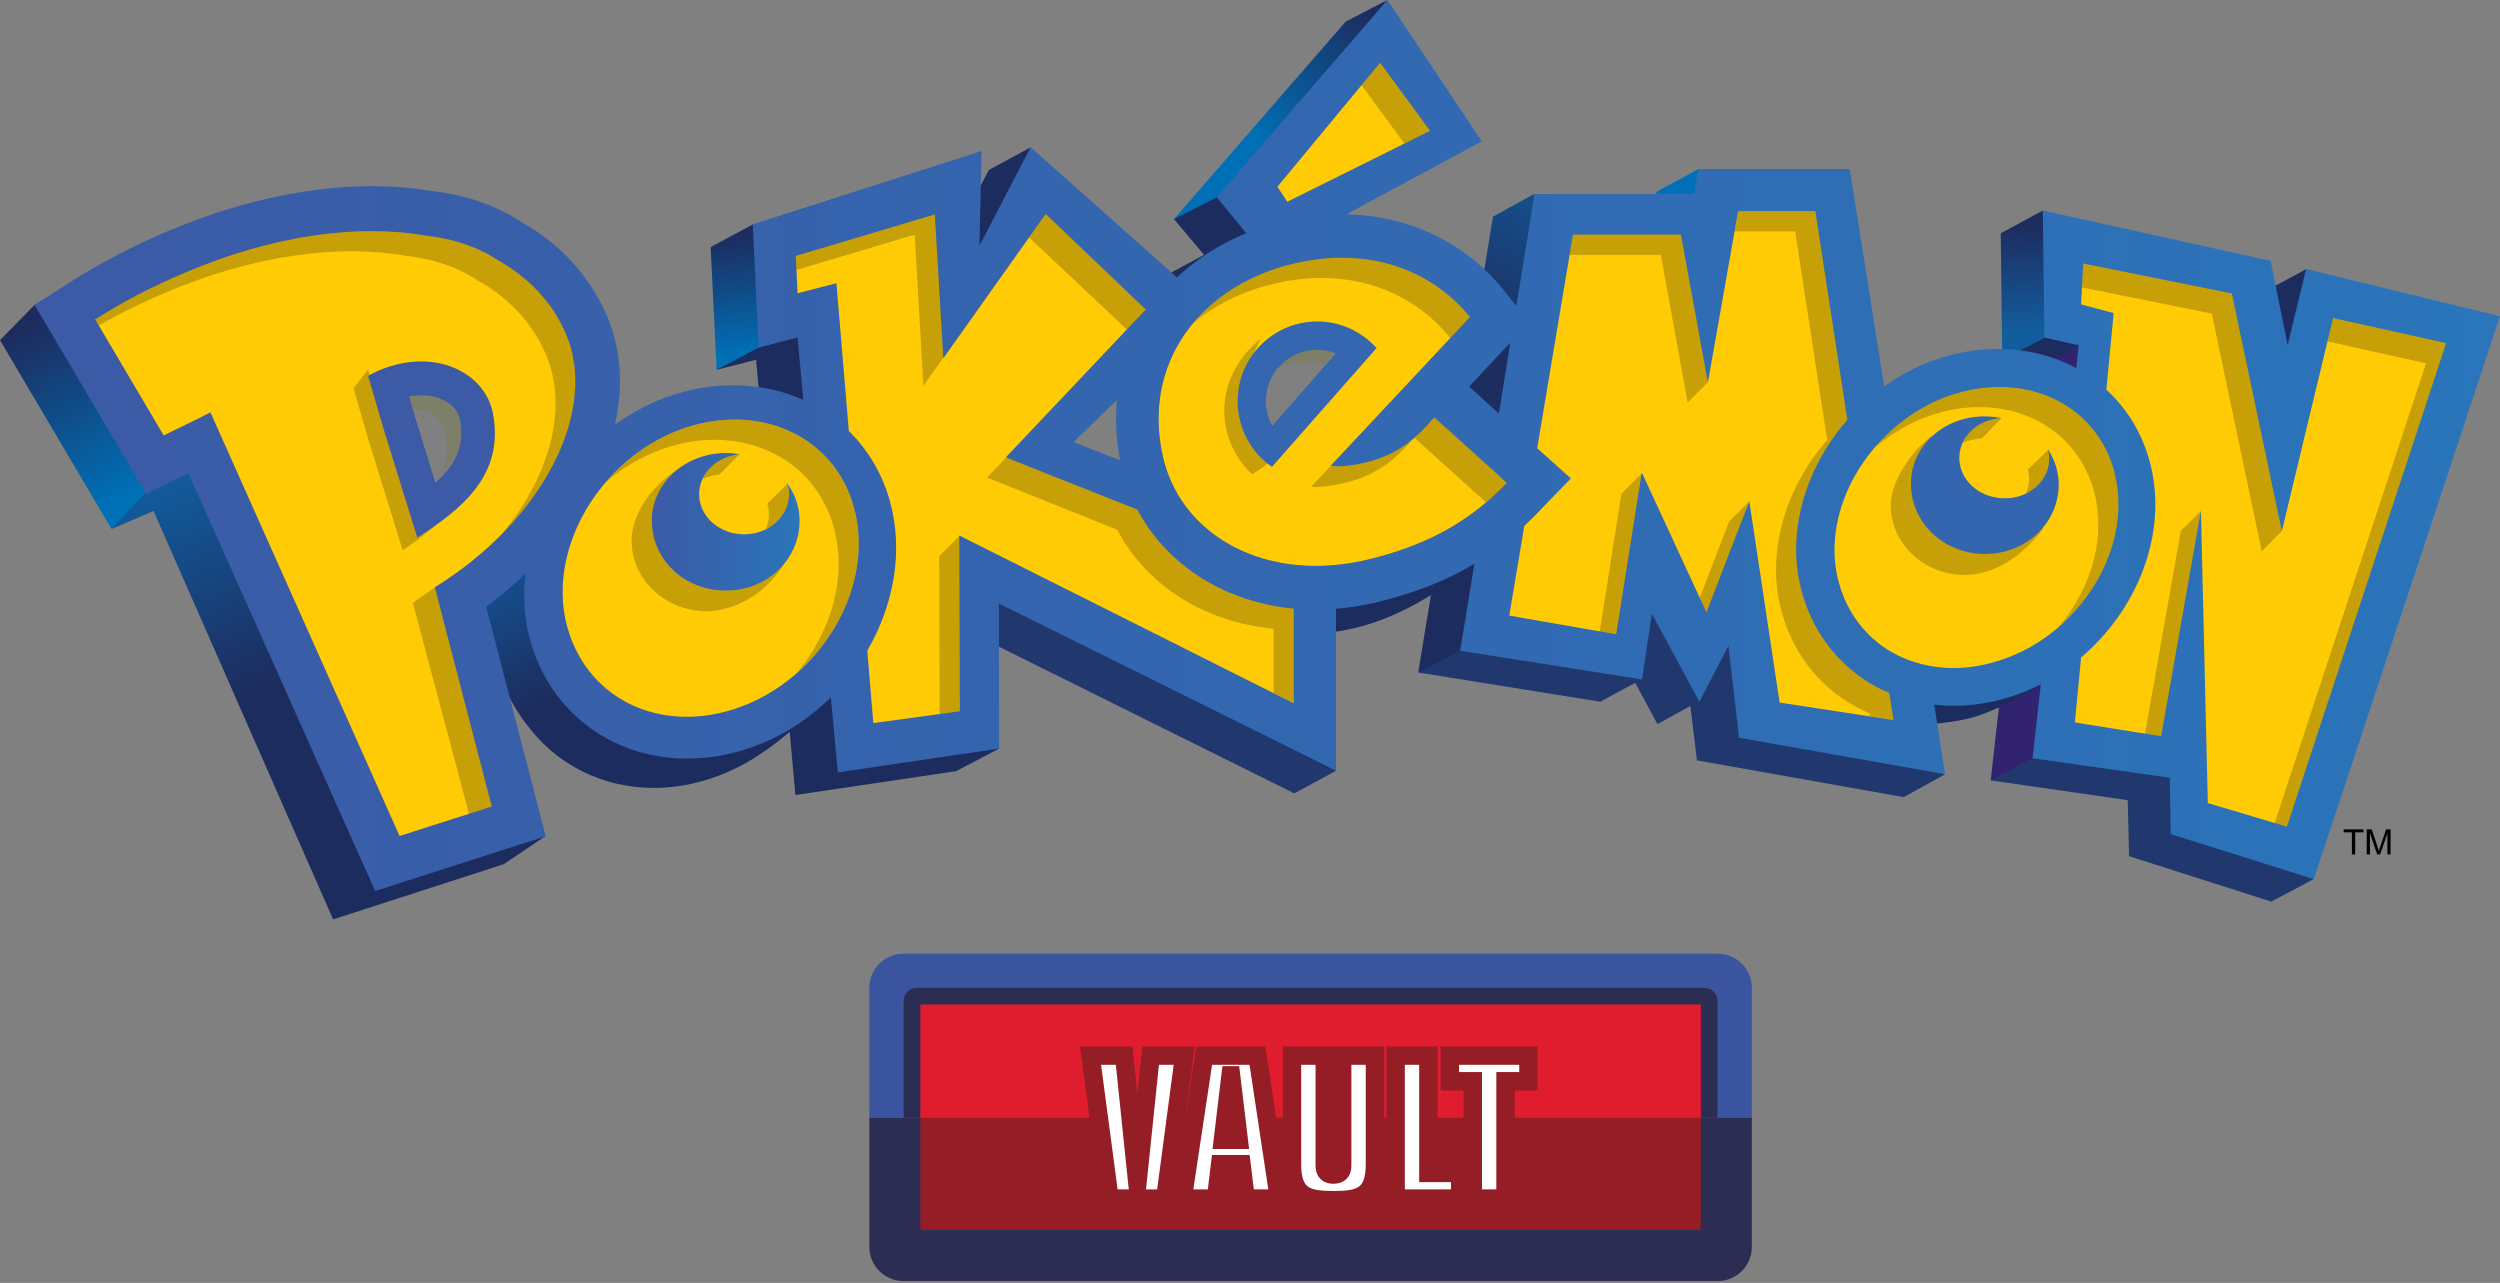 <svg width="949" height="487" viewBox="0 0 949 487" fill="none" xmlns="http://www.w3.org/2000/svg">
<rect x="0" y="0" width="949" height="487" fill="#808080" stroke="none"/>
<path fill-rule="evenodd" clip-rule="evenodd" d="M343 362C335.82 362 330 367.82 330 375V424.3H665V375C665 367.82 659.18 362 652 362H343Z" fill="#3A549F"/>
<path fill-rule="evenodd" clip-rule="evenodd" d="M330 424.3V473.3C330 480.48 335.82 486.3 343 486.3H652C659.18 486.3 665 480.48 665 473.3V424.3H330Z" fill="#2B2D53"/>
<path fill-rule="evenodd" clip-rule="evenodd" d="M348.039 375C345.277 375 343.039 377.239 343.039 380V424.3H651.961V380C651.961 377.239 649.722 375 646.961 375H348.039Z" fill="#2B2D53"/>
<path fill-rule="evenodd" clip-rule="evenodd" d="M349.358 424.3V466.9H645.642V424.3H349.358Z" fill="#941D26"/>
<path fill-rule="evenodd" clip-rule="evenodd" d="M645.642 381.3H349.358V424.3H645.642V381.3Z" fill="#E01C2F"/>
<mask id="path-6-outside-1_3_228" maskUnits="userSpaceOnUse" x="409" y="397" width="175" height="63" fill="black">
<rect fill="white" x="409" y="397" width="175" height="63"/>
<path d="M421.175 455L413.975 400.7H426.725L431.675 448.4H431.825L436.775 400.7H449.525L442.325 455H421.175ZM470.217 432.65L467.292 408.2H467.142L464.217 432.65H470.217ZM448.917 455L457.092 400.7H477.342L485.517 455H472.842L471.267 441.95H463.167L461.592 455H448.917ZM521.932 400.7V442.025C521.932 454.1 516.157 455.6 506.182 455.6C496.207 455.6 490.432 454.1 490.432 442.025V400.7H502.882V442.4C502.882 444.5 503.707 445.85 506.182 445.85C508.657 445.85 509.482 444.5 509.482 442.4V400.7H521.932ZM529.771 455V400.7H542.221V445.25H554.296V455H529.771ZM559.054 455V410.45H550.354V400.7H580.204V410.45H571.504V455H559.054Z"/>
</mask>
<path d="M421.175 455L413.975 400.7H426.725L431.675 448.4H431.825L436.775 400.7H449.525L442.325 455H421.175ZM470.217 432.65L467.292 408.2H467.142L464.217 432.65H470.217ZM448.917 455L457.092 400.7H477.342L485.517 455H472.842L471.267 441.95H463.167L461.592 455H448.917ZM521.932 400.7V442.025C521.932 454.1 516.157 455.6 506.182 455.6C496.207 455.6 490.432 454.1 490.432 442.025V400.7H502.882V442.4C502.882 444.5 503.707 445.85 506.182 445.85C508.657 445.85 509.482 444.5 509.482 442.4V400.7H521.932ZM529.771 455V400.7H542.221V445.25H554.296V455H529.771ZM559.054 455V410.45H550.354V400.7H580.204V410.45H571.504V455H559.054Z" fill="white"/>
<path d="M421.175 455L417.705 455.46L418.108 458.5H421.175V455ZM413.975 400.7V397.2H409.98L410.505 401.16L413.975 400.7ZM426.725 400.7L430.206 400.339L429.881 397.2H426.725V400.7ZM431.675 448.4L428.194 448.761L428.519 451.9H431.675V448.4ZM431.825 448.4V451.9H434.981L435.306 448.761L431.825 448.4ZM436.775 400.7V397.2H433.619L433.294 400.339L436.775 400.7ZM449.525 400.7L452.995 401.16L453.52 397.2H449.525V400.7ZM442.325 455V458.5H445.392L445.795 455.46L442.325 455ZM424.645 454.54L417.445 400.24L410.505 401.16L417.705 455.46L424.645 454.54ZM413.975 404.2H426.725V397.2H413.975V404.2ZM423.244 401.061L428.194 448.761L435.156 448.039L430.206 400.339L423.244 401.061ZM431.675 451.9H431.825V444.9H431.675V451.9ZM435.306 448.761L440.256 401.061L433.294 400.339L428.344 448.039L435.306 448.761ZM436.775 404.2H449.525V397.2H436.775V404.2ZM446.055 400.24L438.855 454.54L445.795 455.46L452.995 401.16L446.055 400.24ZM442.325 451.5H421.175V458.5H442.325V451.5ZM470.217 432.65V436.15H474.16L473.692 432.234L470.217 432.65ZM467.292 408.2L470.767 407.784L470.398 404.7H467.292V408.2ZM467.142 408.2V404.7H464.036L463.667 407.784L467.142 408.2ZM464.217 432.65L460.742 432.234L460.273 436.15H464.217V432.65ZM448.917 455L445.456 454.479L444.85 458.5H448.917V455ZM457.092 400.7V397.2H454.079L453.631 400.179L457.092 400.7ZM477.342 400.7L480.803 400.179L480.354 397.2H477.342V400.7ZM485.517 455V458.5H489.583L488.978 454.479L485.517 455ZM472.842 455L469.367 455.419L469.739 458.5H472.842V455ZM471.267 441.95L474.742 441.531L474.37 438.45H471.267V441.95ZM463.167 441.95V438.45H460.064L459.692 441.531L463.167 441.95ZM461.592 455V458.5H464.695L465.067 455.419L461.592 455ZM473.692 432.234L470.767 407.784L463.817 408.616L466.742 433.066L473.692 432.234ZM467.292 404.7H467.142V411.7H467.292V404.7ZM463.667 407.784L460.742 432.234L467.692 433.066L470.617 408.616L463.667 407.784ZM464.217 436.15H470.217V429.15H464.217V436.15ZM452.378 455.521L460.553 401.221L453.631 400.179L445.456 454.479L452.378 455.521ZM457.092 404.2H477.342V397.2H457.092V404.2ZM473.881 401.221L482.056 455.521L488.978 454.479L480.803 400.179L473.881 401.221ZM485.517 451.5H472.842V458.5H485.517V451.5ZM476.317 454.581L474.742 441.531L467.792 442.369L469.367 455.419L476.317 454.581ZM471.267 438.45H463.167V445.45H471.267V438.45ZM459.692 441.531L458.117 454.581L465.067 455.419L466.642 442.369L459.692 441.531ZM461.592 451.5H448.917V458.5H461.592V451.5ZM521.932 400.7H525.432V397.2H521.932V400.7ZM490.432 400.7V397.2H486.932V400.7H490.432ZM502.882 400.7H506.382V397.2H502.882V400.7ZM509.482 400.7V397.2H505.982V400.7H509.482ZM518.432 400.7V442.025H525.432V400.7H518.432ZM518.432 442.025C518.432 447.607 517.097 449.558 515.789 450.474C514.117 451.645 511.269 452.1 506.182 452.1V459.1C511.069 459.1 516.096 458.805 519.805 456.207C523.879 453.354 525.432 448.518 525.432 442.025H518.432ZM506.182 452.1C501.094 452.1 498.246 451.645 496.574 450.474C495.266 449.558 493.932 447.607 493.932 442.025H486.932C486.932 448.518 488.484 453.354 492.558 456.207C496.267 458.805 501.294 459.1 506.182 459.1V452.1ZM493.932 442.025V400.7H486.932V442.025H493.932ZM490.432 404.2H502.882V397.2H490.432V404.2ZM499.382 400.7V442.4H506.382V400.7H499.382ZM499.382 442.4C499.382 443.806 499.64 445.671 500.949 447.194C502.351 448.826 504.322 449.35 506.182 449.35V442.35C506.03 442.35 505.931 442.34 505.876 442.331C505.822 442.322 505.817 442.317 505.85 442.329C505.884 442.342 505.949 442.371 506.029 442.426C506.111 442.481 506.189 442.551 506.258 442.631C506.326 442.71 506.37 442.783 506.397 442.835C506.422 442.886 506.428 442.91 506.424 442.897C506.42 442.883 506.409 442.837 506.399 442.751C506.389 442.665 506.382 442.55 506.382 442.4H499.382ZM506.182 449.35C508.041 449.35 510.012 448.825 511.414 447.194C512.723 445.671 512.982 443.806 512.982 442.4H505.982C505.982 442.55 505.974 442.665 505.964 442.751C505.954 442.837 505.943 442.883 505.939 442.897C505.936 442.91 505.941 442.886 505.967 442.835C505.993 442.783 506.037 442.71 506.105 442.631C506.174 442.551 506.253 442.481 506.334 442.426C506.414 442.371 506.479 442.342 506.513 442.329C506.546 442.317 506.542 442.322 506.487 442.331C506.432 442.34 506.334 442.35 506.182 442.35V449.35ZM512.982 442.4V400.7H505.982V442.4H512.982ZM509.482 404.2H521.932V397.2H509.482V404.2ZM529.771 455H526.271V458.5H529.771V455ZM529.771 400.7V397.2H526.271V400.7H529.771ZM542.221 400.7H545.721V397.2H542.221V400.7ZM542.221 445.25H538.721V448.75H542.221V445.25ZM554.296 445.25H557.796V441.75H554.296V445.25ZM554.296 455V458.5H557.796V455H554.296ZM533.271 455V400.7H526.271V455H533.271ZM529.771 404.2H542.221V397.2H529.771V404.2ZM538.721 400.7V445.25H545.721V400.7H538.721ZM542.221 448.75H554.296V441.75H542.221V448.75ZM550.796 445.25V455H557.796V445.25H550.796ZM554.296 451.5H529.771V458.5H554.296V451.5ZM559.054 455H555.554V458.5H559.054V455ZM559.054 410.45H562.554V406.95H559.054V410.45ZM550.354 410.45H546.854V413.95H550.354V410.45ZM550.354 400.7V397.2H546.854V400.7H550.354ZM580.204 400.7H583.704V397.2H580.204V400.7ZM580.204 410.45V413.95H583.704V410.45H580.204ZM571.504 410.45V406.95H568.004V410.45H571.504ZM571.504 455V458.5H575.004V455H571.504ZM562.554 455V410.45H555.554V455H562.554ZM559.054 406.95H550.354V413.95H559.054V406.95ZM553.854 410.45V400.7H546.854V410.45H553.854ZM550.354 404.2H580.204V397.2H550.354V404.2ZM576.704 400.7V410.45H583.704V400.7H576.704ZM580.204 406.95H571.504V413.95H580.204V406.95ZM568.004 410.45V455H575.004V410.45H568.004ZM571.504 451.5H559.054V458.5H571.504V451.5Z" fill="#941D26" mask="url(#path-6-outside-1_3_228)"/>
<g clip-path="url(#clip0_3_228)">
<path d="M0 129.115L42.352 200.816L59.26 184.644L13.164 115.705L0 129.115Z" fill="url(#paint0_linear_3_228)"/>
<path d="M628.835 72.764L627.198 82.215L647.455 75.66L644.93 64.083L628.835 72.764Z" fill="#0071B9"/>
<path d="M510.807 8.215L445.627 83.176L464.595 77.705L526.652 0L510.807 8.215Z" fill="url(#paint1_linear_3_228)"/>
<path d="M859.502 110.707L875.501 102.156L870.93 142.335L859.502 110.707Z" fill="#1D2C5E"/>
<path d="M760.062 136.472L774.283 139.393L792.434 130.556L776.681 124.661L760.062 136.472Z" fill="#1D2C5E"/>
<path d="M269.758 93.811L272.034 140.371L291.882 132.329L285.941 85.104L269.758 93.811Z" fill="url(#paint2_linear_3_228)"/>
<path d="M775.452 79.916L759.478 88.562L760.062 136.472L776.142 128.208L781.189 105.017L775.452 79.916Z" fill="url(#paint3_linear_3_228)"/>
<path d="M773.258 139.527L755.667 296.237L783.788 290.674L789.296 131.075L773.258 139.527Z" fill="#312370"/>
<path d="M807.694 303.749L808.194 325.001L862.175 342.254L878.241 333.714L825.274 292.56L771.621 287.835L755.667 296.237L807.694 303.749Z" fill="#21386E"/>
<path d="M607.441 266.371L620.707 259.205L629.163 274.873L641.665 267.982L644.155 288.636L722.633 302.594L738.316 293.945L630.1 227.817L553.333 241.013L538.358 255.285L607.441 266.371Z" fill="#21386E"/>
<path d="M582.45 73.562L566.74 82.233L538.358 255.285L554.255 247.003L581.5 149.837L582.45 73.562Z" fill="url(#paint4_linear_3_228)"/>
<path d="M457.083 96.756L444.567 103.442L445.62 107.627L475.407 88.65L462.391 74.643L445.627 83.176L457.083 96.756Z" fill="#1D2C5E"/>
<path d="M491.304 301.171L363.324 237.594L379.39 225.412L507.229 292.546L491.304 301.171Z" fill="#21386E"/>
<path d="M375.351 64.552L355.956 101.436L376.449 95.213L391.237 55.91L375.351 64.552Z" fill="#1D2C5E"/>
<path d="M199.447 216.925L183.085 228.188C183.085 228.188 186.557 246.498 191.033 259.233C195.534 272.015 206.247 282.283 206.247 282.283C213.129 289.029 221.563 293.938 230.973 296.693C249.072 301.916 269.498 298.512 287.033 287.298C291.618 284.388 297.841 279.729 301.665 276.052C284.43 286.542 199.447 216.925 199.447 216.925Z" fill="url(#paint5_linear_3_228)"/>
<path d="M287.008 136.575L301.94 301.782L362.951 292.73L379.274 284.151L303.56 126.671L287.983 131.934L272.033 140.371L287.008 136.575Z" fill="#1D2C5E"/>
<path d="M58.285 193.957L126.452 349L191.213 328.049L207.026 317.39L72.608 176.344L55.788 186.452L42.352 200.816L58.285 193.957Z" fill="url(#paint6_linear_3_228)"/>
<path d="M733.864 267.106L734.779 274.717C740.358 274.089 746.218 273.365 751.233 271.574C757.079 269.568 769.778 263.896 774.607 259.717C772.797 260.378 743.041 268.113 733.864 267.106Z" fill="#1D2C5E"/>
<path d="M504.743 227.517L507.173 239.773C520.281 237.816 531.533 232.953 542.595 226.285C549.536 222.138 557.157 215.883 559.562 214.216C557.865 215.304 504.743 227.517 504.743 227.517Z" fill="#1D2C5E"/>
<path d="M144.173 334.3L139.112 323.023L74.481 178.36L73.154 175.394L70.216 176.753L68.255 177.657L56.749 183.323C55.052 180.469 52.234 175.687 50.276 172.37L24.261 128.278L17.457 116.768L28.713 109.616C39.359 102.806 51.382 96.516 64.462 90.914C90.505 79.789 117.087 73.905 141.327 73.905C149.301 73.905 157.017 74.551 164.265 75.816C176.348 77.197 187.522 81.173 196.753 87.34C210.509 95.054 221.338 107.02 227.455 121.176C232.477 132.81 233.456 146.436 230.266 160.57L228.392 168.874L235.27 163.873C239.905 160.5 244.941 157.618 250.237 155.304C259.394 151.423 268.867 149.441 278.358 149.441C287.342 149.441 295.837 151.225 303.609 154.732L308.621 156.985L308.117 151.5L305.937 127.798L305.585 124.04L301.936 124.99L290.987 127.837L289.068 87.478L369.272 61.78L368.624 93.147L374.664 94.701L392.181 61.035L444.644 107.698L446.831 109.651L448.966 107.638C456.154 100.864 464.673 95.428 474.283 91.483L478.298 89.837L475.548 86.471L466.088 74.908L526.321 5.28L557.865 52.484L509.578 78.514L498.855 84.299L511.029 84.557C533.921 85.041 554.192 94.754 568.099 111.901L573.128 118.12L576.368 122.115L570.987 127.844L567.398 131.665L555.333 144.571L553.089 146.969L555.516 149.166L566.824 159.376L571.198 163.322L572.135 157.501L576.474 130.563L577.583 123.648L577.618 123.687L578.759 116.623L585.236 76.854H643.056H645.768L646.225 74.173L647.356 67.364H699.425L712.04 147.259L712.86 152.433L717.086 149.356C722.196 145.634 727.842 142.572 733.871 140.258C741.897 137.221 750.159 135.67 758.407 135.67C768.226 135.67 777.759 137.945 786.003 142.243C786.222 142.402 786.532 142.607 786.954 142.777L790.867 144.352L791.328 140.142L792.272 131.436L792.582 128.582L789.782 127.957L779.224 125.59L778.71 83.942L859.206 101.711L865.253 131.679L871.504 131.803L877.741 106.013L944.866 122.383L876.269 329.716L827.183 314.257L826.834 295.16L826.785 292.423L824.077 292.041L775.096 285.108L777.868 260.141L778.527 254.201L773.226 256.924C770.715 258.206 768.285 259.283 765.989 260.131C757.981 263.168 749.779 264.704 741.612 264.704C739.249 264.704 736.875 264.574 734.565 264.312L730.381 263.843L731.036 268.01L734.484 289.968L663.024 277.327L659.281 244.742L658.076 234.298L653.262 243.633L645.035 259.544L629.888 231.501L625.334 223.078L623.898 232.543L620.598 254.25L557.967 244.364L562.824 214.573L563.933 207.742L558.013 211.292C547.761 217.455 535.988 222.092 522.031 225.472C517.154 226.666 512.058 227.492 506.87 227.923L503.933 228.171V231.127V287.347L380.591 226.214L375.956 223.922L375.96 229.103L376.044 281.389L320.898 289.537L318.58 264.429L317.953 257.711L313.146 262.437C305.86 269.589 297.651 275.134 288.751 278.92C279.647 282.802 270.255 284.766 260.841 284.766C251.442 284.766 242.609 282.795 234.587 278.941C219.725 271.772 209.005 258.764 204.405 242.351C202.215 234.641 201.62 226.5 202.637 218.144L203.726 209.243L197.253 215.424C192.689 219.768 187.772 223.918 182.63 227.729L180.887 229.018L181.437 231.12L200.014 302.633L203.296 315.323L190.857 319.29L155.879 330.521L144.173 334.3ZM159.873 142.321C158.07 142.321 156.207 142.487 154.33 142.826L151.949 143.285L148.434 143.963L149.494 147.396L150.185 149.628L160.186 182.45L161.187 185.604L162.673 190.337L166.371 187.038L168.825 184.845C178.521 176.107 181.919 167.235 179.873 156.046C178.584 149.332 173.4 145.987 170.421 144.588C167.307 143.084 163.743 142.321 159.873 142.321ZM428.001 143.398L421.75 149.501L405.286 165.547L401.7 169.04L406.367 170.848L424.025 177.682L429.448 179.777L428.328 174.062C426.87 166.68 426.49 159.292 427.173 152.104L428.001 143.398ZM499.901 125.149C493.072 125.149 486.465 128.094 481.771 133.223C474.65 141.021 473.266 152.525 478.33 161.842L479.672 164.367L481.831 168.404L484.87 164.992L486.824 162.82L510.976 135.165L512.875 132.976L515.921 129.465L511.575 127.851L508.867 126.848C506.025 125.732 502.982 125.149 499.901 125.149Z" fill="#FFCB05"/>
<path d="M536.851 166.112C536.617 166.317 536.401 166.578 536.216 166.846C536.461 166.624 536.699 166.43 536.951 166.225L536.851 166.112Z" fill="#7D7F68"/>
<path d="M557.671 146.768L569.733 133.862L565.606 138.256L565.725 137.701L562.077 141.562L550.025 154.428L561.316 164.614L563.362 151.928L568.983 156.975L557.671 146.768Z" fill="#7D7F68"/>
<path d="M557.671 146.768L568.983 156.975L573.315 130.041L569.733 133.862L557.671 146.768Z" fill="#7D7F68"/>
<path d="M474.297 179.046C475.262 180.024 474.371 179.321 475.453 180.063L482.831 174.846C481.735 174.069 480.651 173.236 479.654 172.303C468.948 162.52 471.73 140.516 478.675 128.472C460.394 143.264 461.345 166.034 474.297 179.046Z" fill="#C7A008"/>
<path d="M563.362 191.365C551.177 201.473 537.287 208.064 518.936 212.51C514.924 213.432 510.994 214.103 507.148 214.442C478.02 217.314 453.583 203.899 444.31 182.143C443.155 179.508 442.264 176.842 441.591 173.995C437.302 155.671 440.964 139.298 449.991 126.463C450.885 125.22 451.825 124.029 452.811 122.818C452.35 123.213 451.878 123.553 451.494 123.923C448.025 127.021 444.954 130.415 442.345 134.123C433.308 146.958 429.645 163.343 433.974 181.638C434.636 184.485 435.513 187.19 436.643 189.765C445.919 211.571 470.364 224.978 499.467 222.127C503.345 221.753 507.261 221.11 511.276 220.139C529.649 215.692 543.528 209.13 555.713 199.022C558.689 196.567 561.559 193.89 564.345 190.962L564.088 190.715C563.81 190.955 563.602 191.163 563.362 191.365Z" fill="#C7A008"/>
<path d="M358.084 135.974L390.628 90.109L389.307 88.887L357.908 133.12L358.084 135.974Z" fill="#C7A008"/>
<path d="M573.315 130.041L568.983 156.975L563.362 151.928L561.316 164.614L550.025 154.428L562.077 141.562L565.725 137.701L565.606 138.256L569.733 133.862L573.315 130.041Z" fill="#C7A008"/>
<path d="M533.1 54.493L544.496 49.591L523.665 22.781L516.84 32.342L533.1 54.493Z" fill="#C7A008"/>
<path d="M217.591 120.914C164.99 56.651 70.209 91.193 36.144 121.253L37.475 123.56C45.307 119.053 53.566 114.977 62.254 111.322C96.091 96.827 128.35 92.578 154.213 97.116C163.356 98.169 173.041 100.888 181.468 106.546C193.136 113.098 201.979 122.419 207.149 134.364C216.323 155.52 208.24 183.651 186.635 207.202C213.734 182.263 232.276 158.402 217.591 120.914Z" fill="#C7A008"/>
<path d="M324.905 195.783C324.659 194.618 324.412 193.434 324.035 192.294C321.074 181.61 314.71 173.08 306.367 167.404C292.864 158.207 274.016 156.318 255.231 164.272C245.349 168.556 236.756 175.15 229.963 183.026C235.185 178.519 241.155 174.765 247.603 171.968C266.346 163.989 285.194 165.875 298.742 175.062C307.085 180.744 313.396 189.27 316.421 199.94C316.756 201.084 317.017 202.285 317.277 203.49C318.08 207.551 318.453 211.659 318.298 215.865C317.908 228.163 313.361 240.546 305.8 251.121C304.581 252.795 303.299 254.356 301.972 255.903C306.275 252.177 310.117 248.055 313.4 243.439C320.993 232.932 325.529 220.524 325.93 208.152C326.099 204.023 325.758 199.848 324.905 195.783Z" fill="#C7A008"/>
<path d="M273.111 180.098C273.037 180.215 280.743 172.441 280.654 172.441C271.015 172.074 266.941 181.189 266.606 181.906C268.585 180.946 270.769 180.321 273.111 180.098Z" fill="#C7A008"/>
<path d="M291.266 191.241C291.657 192.551 291.861 193.855 291.861 195.282C291.861 197.295 291.414 199.227 290.6 201.007C292.143 200.198 303.289 194.777 298.968 183.291C299.2 183.644 290.987 191.206 291.266 191.241Z" fill="#C7A008"/>
<path d="M247.42 197.634C247.42 192.908 255.488 181.444 258.003 177.619C245.261 185.742 239.774 196.705 239.774 205.34C239.774 220.136 252.738 232.034 268.237 232.034C275.569 232.034 288.998 228.146 297.781 213.891C293.178 216.929 281.479 224.197 275.34 224.197C259.845 224.194 247.42 212.51 247.42 197.634Z" fill="#C7A008"/>
<path d="M356.495 211.175L356.696 271.058L366.173 271.602L364.3 203.338L356.495 211.175Z" fill="#C7A008"/>
<path d="M302.099 97.166L302.292 102.485L347.205 89.074L350.533 146.432L358.027 135.9L356.428 78.341L302.099 97.166Z" fill="#C7A008"/>
<path d="M437.865 117.704L395.678 78.874L390.628 90.109L427.758 125.092L437.865 117.704Z" fill="#C7A008"/>
<path d="M431.452 190.065L381.922 173.642L374.706 181.285L424.049 201.088C429.645 211.662 438.126 220.722 448.804 227.344C459.14 233.684 470.952 237.481 483.461 238.685V263.126L491.11 266.954L493.53 230.237L431.452 190.065Z" fill="#C7A008"/>
<path d="M510.987 183.157C523.151 180.215 530.167 173.85 536.206 166.846C531.674 170.576 508.952 175.542 505.134 176.838L497.65 184.831C501.07 185.134 506.789 184.209 510.987 183.157Z" fill="#C7A008"/>
<path d="M488.863 98.692C466.433 101.637 454.745 120.522 452.811 122.821C461.095 115.804 471.477 110.594 483.169 107.818C510.924 101.086 535.396 109.573 550.522 128.328L559.883 120.381C544.901 101.951 516.611 91.981 488.863 98.692Z" fill="#C7A008"/>
<path d="M564.091 190.715C566.796 188.433 571.603 186.127 574.16 183.439L544.127 156.526C541.827 159.285 539.742 163.83 536.935 166.221L564.091 190.715Z" fill="#C7A008"/>
<path d="M718.217 262.836C686.708 236.863 688.592 181.168 704.059 163.498L690.177 76.207L659.812 80.138L658.46 87.827H681.436L693.603 167.026C678.122 184.753 670.642 208.501 675.815 230.244C679.819 247.045 690.11 260.643 704.922 268.508C706.412 269.328 707.951 270.041 709.525 270.716L709.722 271.878L718.756 273.308C718.756 273.305 719.696 263.592 718.217 262.836Z" fill="#C7A008"/>
<path d="M597.111 89.053L595.805 96.746H630.438L640.64 152.835L648.324 145.051L640.246 85.839L597.111 89.053Z" fill="#C7A008"/>
<path d="M656.4 197.941L645.218 226.91L647.987 234.447L663.979 190.33L656.4 197.941Z" fill="#C7A008"/>
<path d="M623.193 179.695L615.494 187.405L607.243 239.727L615.146 242.754L623.193 179.695Z" fill="#C7A008"/>
<path d="M778.738 162.983C783.27 166.228 787.137 170.336 790.046 175.221C792.342 178.968 794.079 183.164 795.188 187.769C798.96 203.497 794.448 220.506 784.478 234.154C783.475 235.538 782.369 236.877 781.312 238.191C785.362 234.698 834.554 198.308 786.493 150.515C733.631 133.039 713.621 167.627 711.751 169.82C717.336 165.059 723.781 161.121 730.761 158.444C748.652 151.649 766.253 154.004 778.738 162.983Z" fill="#C7A008"/>
<path d="M752.089 166.43C752.237 166.765 759.678 158.652 759.83 158.652C750.423 159.041 745.905 163.594 746.37 165.695C745.806 166.511 745.348 167.32 744.989 168.213C746.996 167.21 750.708 166.44 752.089 166.43Z" fill="#C7A008"/>
<path d="M769.775 178.286C770.113 179.551 770.275 180.875 770.247 182.298C770.163 184.121 769.691 185.791 769.001 187.349C770.43 186.703 781.83 183.153 777.477 170.573C777.59 170.929 769.652 178.293 769.775 178.286Z" fill="#C7A008"/>
<path d="M744.803 218.232C755.442 218.687 767.208 212.132 775.646 200.548C753.994 205.001 731.233 168.842 733.516 165.303C725.335 171.251 718.094 182.722 717.763 190.74C717.199 205.605 729.268 217.61 744.803 218.232Z" fill="#C7A008"/>
<path d="M863.453 312.445L868.528 315.85L930.469 129.419L884.112 118.675L883.531 129.596L920.925 137.917L863.453 312.445Z" fill="#C7A008"/>
<path d="M789.895 98.692L790.3 109.104L839.587 119.032L858.562 209.282L866.243 201.519L848.166 110.34L789.895 98.692Z" fill="#C7A008"/>
<path d="M827.824 201.537L814.254 278.503L822.069 281.043L835.54 193.957L827.824 201.537Z" fill="#C7A008"/>
<path d="M188.22 306.744L165.166 222.922L156.728 228.842L178.094 309.146L188.22 306.744Z" fill="#C7A008"/>
<path d="M182.236 180.698C176.918 186.357 165.131 197.351 158.415 201.688L154.337 188.557L145.406 159.765L139.729 140.272L134.189 147.403L139.845 166.924L148.776 195.695L152.836 208.865C162.032 202.925 175.407 191.774 182.236 180.698Z" fill="#C7A008"/>
<path d="M508.885 131.136C501.609 128.328 491.304 129.172 485.74 135.278C484.447 136.695 481.933 140.308 481.137 141.922C486.522 137.627 496.111 136.698 502.398 138.973L508.885 131.136Z" fill="#7D7F68"/>
<path d="M175.583 157.144C174.766 152.835 170.558 149.413 168.494 148.463C164.803 146.676 158.418 146.397 153.756 147.248C154.594 150.151 155.555 153.556 155.964 154.951C157.855 155.216 160.961 155.781 162.592 156.526C164.638 157.515 168.216 159.846 169.047 164.183C170.16 169.972 169.868 175.383 167.462 179.777C174.059 173.285 177.26 166.225 175.583 157.144Z" fill="#7D7F68"/>
<path d="M187.135 157.024C183.969 139.986 161.754 130.595 139.729 142.642L145.406 162.142L154.337 190.959L158.411 204.083C174.935 193.427 191.544 180.624 187.135 157.024ZM165.258 183.224C162.852 175.351 157.577 158.352 157.577 158.352C157.601 158.43 156.538 154.714 155.277 150.462C159.947 149.625 164.434 149.964 168.124 151.744C170.188 152.729 173.816 155.029 174.608 159.387C176.432 169.185 173.139 176.178 165.258 183.224Z" fill="#3C5AA6"/>
<path d="M520.415 129.991C508.103 118.664 488.966 119.544 477.735 131.881C466.437 144.196 467.324 163.399 479.654 174.68C480.658 175.651 481.742 176.446 482.834 177.227L522.549 132.121C521.848 131.386 521.144 130.655 520.415 129.991ZM482.915 161.718C479.031 154.566 479.816 145.486 485.623 139.121C491.209 133.018 499.767 131.28 507.064 134.102L482.915 161.718Z" fill="#3567B0"/>
<path d="M573.48 125.039L551.487 146.291L572.382 165.109L573.48 125.039Z" fill="#1E2D5F"/>
<path d="M777.417 170.573C777.752 171.911 777.924 173.236 777.882 174.645C777.516 183.072 769.616 189.578 760.199 189.136C750.789 188.811 743.397 181.649 743.767 173.243C744.084 165.363 751.085 159.126 759.731 158.727C758.09 158.356 756.375 158.162 754.586 158.098C738.833 157.416 725.957 168.605 725.415 182.535C724.809 197.433 736.716 209.579 752.219 210.253C767.993 210.886 780.861 199.658 781.488 184.831C781.671 179.692 780.157 174.765 777.417 170.573Z" fill="#3466AF"/>
<path d="M299.535 187.586C299.535 196.048 291.861 202.829 282.461 202.829C273.037 202.829 265.391 196.045 265.391 187.586C265.391 179.699 272.118 173.197 280.739 172.441C279.088 172.141 277.369 171.968 275.594 171.968C259.845 171.968 247.42 183.683 247.42 197.634C247.42 212.521 259.848 224.197 275.34 224.197C291.104 224.197 303.518 212.514 303.518 197.634C303.518 192.481 301.82 187.625 298.901 183.626C299.295 184.831 299.535 186.166 299.535 187.586Z" fill="url(#paint7_linear_3_228)"/>
<path d="M875.396 102.114L868.402 131.022L861.943 99.013L775.452 79.92L776.058 128.151L789.092 131.082L788.152 139.782C787.983 139.714 787.877 139.612 787.786 139.538C771.628 130.987 751.596 130.111 732.744 137.253C726.419 139.679 720.548 142.868 715.224 146.746L702.175 64.143H644.655L643.07 73.64H582.528L575.615 116.104L570.593 109.884C555.921 91.808 534.653 81.852 511.093 81.357L562.496 53.649L526.652 0.004L461.891 74.841L473.069 88.509C462.944 92.659 454.097 98.381 446.768 105.293L391.241 55.885L371.826 93.203L372.572 57.34L285.758 85.154L287.983 131.93L302.754 128.087L304.937 151.793C288.061 144.193 267.776 144.38 248.962 152.352C243.388 154.789 238.189 157.784 233.4 161.266C236.654 146.824 235.883 132.587 230.396 119.89C223.916 104.886 212.512 92.486 198.531 84.663C188.73 78.115 177.049 74.035 164.825 72.647C134.784 67.381 98.711 72.789 63.208 87.958C50.157 93.542 37.982 99.878 27.001 106.893L13.122 115.719L21.504 129.913L47.515 174.002C47.515 174.002 55.474 187.511 55.527 187.504L69.593 180.571L71.555 179.667L136.189 324.337L142.423 338.242L156.855 333.58L191.826 322.345L207.152 317.46L203.109 301.814L184.536 230.311C189.878 226.345 194.865 222.138 199.468 217.734C198.429 226.277 198.975 234.927 201.32 243.206C206.177 260.54 217.496 274.233 233.203 281.82C250.167 289.996 270.864 290.017 290.012 281.873C299.616 277.787 308.156 271.825 315.393 264.729L318.031 293.207L379.274 284.162L379.179 229.089L507.148 292.518V231.102C512.283 230.671 517.523 229.859 522.792 228.563C536.886 225.147 548.948 220.464 559.665 214.025L554.29 247.01L623.288 257.898L627.074 232.999L645.095 266.386L656.111 245.099L660.136 280.05L738.365 293.881L734.216 267.488C744.926 268.703 756.213 267.262 767.116 263.136C769.698 262.179 772.248 261.014 774.688 259.763L771.571 287.845L823.637 295.213L824.024 316.627L878.315 333.717L949 120.056L875.396 102.114ZM569.733 133.866L573.322 130.041L568.987 156.978L557.678 146.764L569.733 133.866ZM523.887 23.826L542.841 49.648L488.652 76.589L484.909 70.885L523.887 23.826ZM165.061 222.943L186.68 306.137L151.688 317.347L79.884 156.526C75.978 158.585 68.766 162.039 62.141 165.296L36.14 121.246C46.48 114.624 57.82 108.754 69.882 103.643C103.733 89.205 136.031 84.896 161.863 89.473C171.002 90.505 180.676 93.207 189.149 98.847C200.775 105.413 209.667 114.758 214.795 126.661C227.3 155.643 206.409 197.351 165.061 222.943ZM325.937 208.138C325.536 220.524 321 232.935 313.407 243.435C306.184 253.59 296.094 261.971 284.222 267.095C253.865 279.994 223.507 267.095 215.397 238.191C207.54 210.243 225.821 176.972 255.235 164.265C274.02 156.311 292.868 158.197 306.37 167.397C314.71 173.07 321.07 181.599 324.039 192.287C324.412 193.42 324.659 194.611 324.909 195.776C325.758 199.848 326.099 204.023 325.937 208.138ZM491.11 266.954L364.134 203.264L364.359 269.995L331.512 274.488L329.223 246.981C339.366 229.541 343.074 208.989 337.781 190.143C334.875 179.784 329.508 170.791 322.215 163.586L317.503 107.504L302.754 111.339L302.102 97.159L354.851 81.406L358.084 135.967L396.943 81.212L434.932 117.495L381.806 173.624L431.716 193.424C437.291 204.02 445.796 213.022 456.467 219.655C466.782 226.041 478.601 229.816 491.103 231.056L491.11 266.954ZM425.18 174.68L407.518 167.846L423.983 151.797C423.278 159.165 423.641 166.868 425.18 174.68ZM563.363 191.365C551.177 201.473 537.288 208.064 518.936 212.51C514.924 213.432 510.994 214.103 507.148 214.442C478.02 217.314 453.583 203.899 444.31 182.143C443.155 179.508 442.264 176.842 441.591 173.995C437.302 155.671 440.964 139.294 449.991 126.463C452.59 122.719 455.675 119.307 459.14 116.234C467.642 108.627 478.496 103.096 490.836 100.122C518.584 93.411 543.021 101.906 558.002 120.342L505.127 176.785C508.712 177.463 514.414 176.52 518.622 175.51C531.216 172.43 538.263 165.727 544.472 158.423L565.602 177.488L572.005 183.287C569.23 186.166 566.314 188.882 563.363 191.365ZM675.541 266.689L664.039 190.277L647.772 232.43L623.415 179.745H623.141L613.516 240.758L572.921 233.673L578.629 199.626C580.161 198.181 581.669 196.733 583.151 195.204L596.308 181.617L583.521 170.131L597.108 89.049H638.066L648.317 145.178L659.805 80.132H689.103L701.26 159.38C685.789 177.054 678.273 200.813 683.443 222.548C687.441 239.398 697.766 252.968 712.568 260.894C714.058 261.646 715.6 262.391 717.192 263.034L718.742 273.308L675.541 266.689ZM776.703 241.793C772.226 244.989 767.3 247.705 762.003 249.666C751.547 253.66 741.147 254.49 731.881 252.643C725.423 251.364 719.534 248.839 714.41 245.184C706.261 239.271 700.26 230.54 697.615 219.577C694.53 206.407 697.372 192.343 704.436 180.024C707.958 174.002 712.477 168.344 717.823 163.466C723.785 158.105 730.698 153.715 738.39 150.748C756.291 144.052 773.945 146.361 786.373 155.322C790.945 158.571 794.737 162.707 797.727 167.514C799.995 171.311 801.756 175.496 802.823 180.066C806.63 195.882 802.098 212.821 792.149 226.468C787.888 232.285 782.693 237.512 776.703 241.793ZM868.109 313.815L838.09 304.848L835.473 193.855L820.376 279.478L787.627 274.237L789.973 249.584C811.357 231.462 822.693 202.875 816.481 176.969C813.751 165.497 807.87 155.509 799.58 147.915L802.344 118.841L789.962 115.535L790.79 100.012L847.211 111.385L866.183 201.611L885.641 120.72L928.564 130.231L868.109 313.815Z" fill="url(#paint8_linear_3_228)"/>
<path d="M892.778 324.335V315.955H889.657V314.834H897.165V315.955H894.031V324.335H892.778Z" fill="black"/>
<path d="M898.419 324.335V314.834H900.306L902.548 321.561C902.755 322.187 902.905 322.656 903 322.967C903.108 322.622 903.276 322.114 903.504 321.444L905.772 314.834H907.459V324.335H906.251V316.383L903.498 324.335H902.367L899.627 316.247V324.335H898.419Z" fill="black"/>
</g>
<defs>
<linearGradient id="paint0_linear_3_228" x1="46.839" y1="189.041" x2="11.403" y2="123.19" gradientUnits="userSpaceOnUse">
<stop stop-color="#0070B6"/>
<stop offset="1" stop-color="#1D2C5E"/>
</linearGradient>
<linearGradient id="paint1_linear_3_228" x1="477.111" y1="54.346" x2="522.028" y2="6.356" gradientUnits="userSpaceOnUse">
<stop stop-color="#0070B6"/>
<stop offset="1" stop-color="#1D2C5E"/>
</linearGradient>
<linearGradient id="paint2_linear_3_228" x1="281.747" y1="134.565" x2="276.376" y2="89.578" gradientUnits="userSpaceOnUse">
<stop stop-color="#0070B6"/>
<stop offset="1" stop-color="#1D2C5E"/>
</linearGradient>
<linearGradient id="paint3_linear_3_228" x1="770.898" y1="125.905" x2="768.753" y2="85.296" gradientUnits="userSpaceOnUse">
<stop stop-color="#125D9E"/>
<stop offset="1" stop-color="#1D2C5E"/>
</linearGradient>
<linearGradient id="paint4_linear_3_228" x1="621.447" y1="67.37" x2="574.261" y2="142.222" gradientUnits="userSpaceOnUse">
<stop stop-color="#125D9E"/>
<stop offset="1" stop-color="#1D2C5E"/>
</linearGradient>
<linearGradient id="paint5_linear_3_228" x1="205.565" y1="187.626" x2="237.753" y2="250.747" gradientUnits="userSpaceOnUse">
<stop stop-color="#105FA1"/>
<stop offset="1" stop-color="#1D2C5E"/>
</linearGradient>
<linearGradient id="paint6_linear_3_228" x1="84.667" y1="166.056" x2="121.929" y2="252.189" gradientUnits="userSpaceOnUse">
<stop stop-color="#105FA1"/>
<stop offset="1" stop-color="#1D2C5E"/>
</linearGradient>
<linearGradient id="paint7_linear_3_228" x1="247.42" y1="198.081" x2="303.517" y2="198.081" gradientUnits="userSpaceOnUse">
<stop stop-color="#3C5AA6"/>
<stop offset="0.933" stop-color="#2B73B9"/>
<stop offset="1" stop-color="#2A75BB"/>
</linearGradient>
<linearGradient id="paint8_linear_3_228" x1="13.124" y1="169.122" x2="949.004" y2="169.122" gradientUnits="userSpaceOnUse">
<stop stop-color="#3C5AA6"/>
<stop offset="0.933" stop-color="#2B73B9"/>
<stop offset="1" stop-color="#2A75BB"/>
</linearGradient>
<clipPath id="clip0_3_228">
<rect width="949" height="349" fill="white"/>
</clipPath>
</defs>
</svg>
